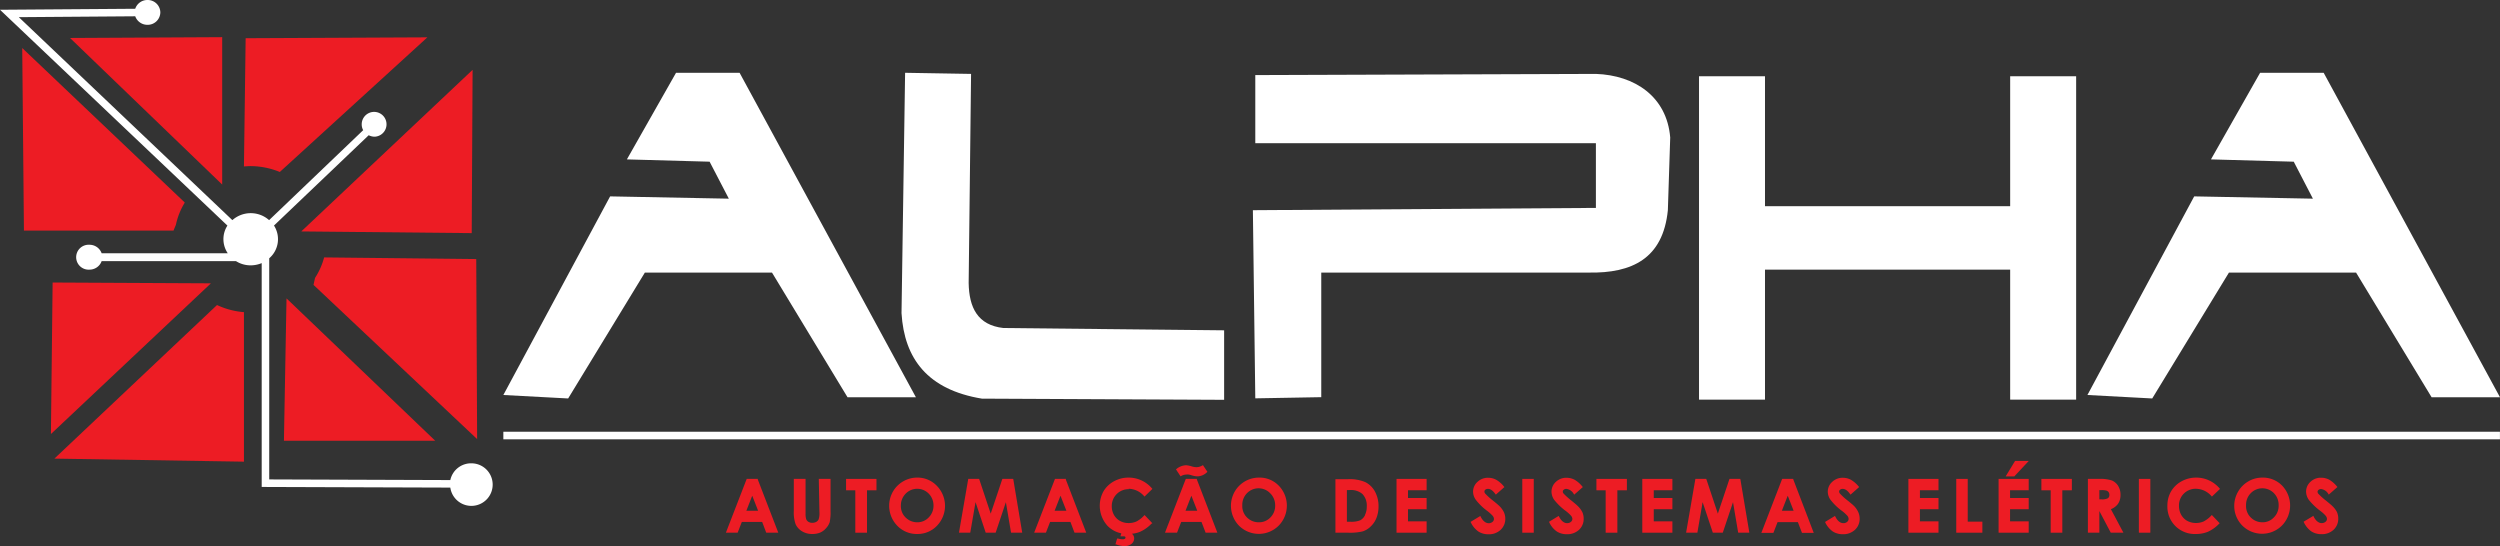 <svg xmlns="http://www.w3.org/2000/svg" viewBox="0 0 425.2 92.89"><rect x="0" y="0" width="425.2" height="92.89" fill="#333333" stroke="none"/><defs><style>.cls-1,.cls-2{fill:#fff;}.cls-2,.cls-3{fill-rule:evenodd;}.cls-3,.cls-4{fill:#ed1c24;}</style></defs><title>Asset 24</title><g id="Layer_2" data-name="Layer 2"><g id="Layer_1-2" data-name="Layer 1"><path class="cls-1" d="M80.16,78.8a3.61,3.61,0,0,0-3.57,2.85l-30.8-.11V43.93a4.29,4.29,0,0,0,.81-5.57L62.71,23a2.25,2.25,0,0,0,1,.25,2.11,2.11,0,1,0-2.19-2.11,2,2,0,0,0,.25,1l-16,15.3a4.71,4.71,0,0,0-6.25,0L3.2,2.92,23,2.77a2.19,2.19,0,0,0,2.08,1.45,2.15,2.15,0,0,0,2.19-2.11A2.15,2.15,0,0,0,25.07,0,2.18,2.18,0,0,0,23,1.49L0,1.66,38.68,38.37a4.22,4.22,0,0,0-.68,2.3,4.29,4.29,0,0,0,.74,2.41H17.29a2.19,2.19,0,0,0-2.07-1.45,2.12,2.12,0,1,0,0,4.23,2.19,2.19,0,0,0,2.07-1.45H40.13a4.64,4.64,0,0,0,2.51.72,4.88,4.88,0,0,0,1.87-.38V82.82l32.08.11a3.62,3.62,0,1,0,3.57-4.13Z"/><polygon class="cls-2" points="85.61 67.18 103.77 33.4 123.96 33.79 120.69 27.5 106.62 27.11 114.98 12.38 125.79 12.38 155.78 67.57 144.15 67.57 131.3 46.36 109.68 46.36 96.63 67.77 85.61 67.18 85.61 67.18"/><polygon class="cls-2" points="395.21 12.38 384.4 12.38 376.04 27.11 390.12 27.5 393.38 33.79 373.19 33.4 355.03 67.18 366.05 67.77 379.1 46.36 400.72 46.36 413.57 67.57 425.2 67.57 395.21 12.38"/><path class="cls-2" d="M153.94,12.38l11.22.19q-.21,17.78-.41,35.56c.07,4.15,1.5,7.17,5.92,7.66l37.53.39V68l-41.2-.2c-9.18-1.51-13.2-6.75-13.67-14.54l.61-40.85Z"/><path class="cls-2" d="M213.5,12.77V24.36h57.93v11l-58.34.39.41,32,11.22-.2V46.36H270.2c7.35.13,12.65-2.36,13.47-10.61q.19-6.18.4-12.37c-.58-7-6.08-10.58-12.64-10.81l-57.93.2Z"/><polygon class="cls-2" points="288.97 12.97 300.19 12.97 300.19 35.07 341.89 35.07 341.89 12.97 353.11 12.97 353.11 67.97 341.89 67.97 341.89 45.86 300.19 45.86 300.19 67.97 288.97 67.97 288.97 12.97 288.97 12.97"/><rect class="cls-1" x="85.61" y="73.43" width="339.58" height="1.29"/><polygon class="cls-3" points="8.66 73.82 35.87 48.19 8.95 48.05 8.66 73.82 8.66 73.82"/><path class="cls-3" d="M9.25,78,36.91,51.88a13.2,13.2,0,0,0,4.58,1.21V78.52L9.25,78Z"/><polygon class="cls-3" points="48.73 50.75 74.02 74.96 48.29 74.96 48.73 50.75 48.73 50.75"/><path class="cls-3" d="M53.32,48.48l.26-1.21a12.16,12.16,0,0,0,1.55-3.49L81,44.06l.15,30.62-27.8-26.2Z"/><path class="cls-3" d="M4.07,39.22H29.51l.41-1a11.93,11.93,0,0,1,1.48-3.72l0-.08L3.78,8.17l.29,31.05Z"/><polygon class="cls-3" points="11.91 6.46 37.79 31.39 37.79 6.32 11.91 6.46 11.91 6.46"/><path class="cls-3" d="M41.78,6.47,41.49,28.3c.36,0,.73-.05,1.1-.05a13.29,13.29,0,0,1,5,1l25.1-22.9-30.91.15Z"/><polygon class="cls-3" points="80.38 11.88 51.24 39.36 80.23 39.65 80.38 11.88 80.38 11.88"/><path class="cls-4" d="M373.49,83.13a3.56,3.56,0,0,1,2.62,1.23l.09.1,1.38-1.31-.08-.09a5.2,5.2,0,0,0-4-1.83,5.12,5.12,0,0,0-2.48.64,4.63,4.63,0,0,0-1.77,1.71,4.77,4.77,0,0,0-.62,2.43,4.64,4.64,0,0,0,4.85,4.81,5.31,5.31,0,0,0,2.05-.38,6.27,6.27,0,0,0,1.9-1.36l.09-.09-1.33-1.4-.1.1a4.73,4.73,0,0,1-1.3,1,3.16,3.16,0,0,1-1.29.26,3.07,3.07,0,0,1-1.51-.37,2.71,2.71,0,0,1-1-1A3.13,3.13,0,0,1,370.6,86a2.8,2.8,0,0,1,.83-2.05A2.84,2.84,0,0,1,373.49,83.13Z"/><rect class="cls-4" x="363.78" y="81.45" width="1.95" height="9.15"/><path class="cls-4" d="M360.22,85.71a2.67,2.67,0,0,0,.44-1.55,2.88,2.88,0,0,0-.4-1.51,2.34,2.34,0,0,0-1.07-.93,6.1,6.1,0,0,0-2.15-.27h-1.93V90.6h1.95V86.92L359,90.6h2.15l-2.13-4A2.68,2.68,0,0,0,360.22,85.71Zm-1.46-1.57a.67.67,0,0,1-.25.6,2.08,2.08,0,0,1-1.05.19h-.4V83.36h.33a2.86,2.86,0,0,1,.9.09.71.71,0,0,1,.47.69Z"/><path class="cls-4" d="M181.31,81.45h-1.88l-3.54,9.15h2l.71-1.83h3.46l.69,1.83h2l-3.48-9.06Zm.06,5.42h-2l1-2.56Z"/><polygon class="cls-4" points="143.9 83.39 145.47 83.39 145.47 90.6 147.46 90.6 147.46 83.39 149.07 83.39 149.07 81.45 143.9 81.45 143.9 83.39"/><path class="cls-4" d="M397.46,87.08a3.61,3.61,0,0,0-.76-1c-.14-.14-.53-.48-1.18-1a11.24,11.24,0,0,1-1.23-1.12.54.54,0,0,1-.12-.34.41.41,0,0,1,.17-.3.66.66,0,0,1,.45-.14A1.67,1.67,0,0,1,396,84l.08.12,1.47-1.29-.09-.1a4.79,4.79,0,0,0-1.34-1.16,3,3,0,0,0-1.33-.32,2.55,2.55,0,0,0-1.83.7,2.24,2.24,0,0,0-.74,1.68,2.48,2.48,0,0,0,.44,1.35,10.18,10.18,0,0,0,1.91,1.86,5.89,5.89,0,0,1,1,.9.9.9,0,0,1,.2.52.64.64,0,0,1-.25.49,1,1,0,0,1-.65.22c-.5,0-1-.37-1.36-1.11l-.06-.12-1.66,1,.06.11a4,4,0,0,0,1.25,1.52,3.1,3.1,0,0,0,1.73.48,2.89,2.89,0,0,0,2.07-.75,2.51,2.51,0,0,0,.79-1.9A2.66,2.66,0,0,0,397.46,87.08Z"/><path class="cls-4" d="M200.82,81a2,2,0,0,1,1-.29,1.69,1.69,0,0,1,.35,0,3.16,3.16,0,0,1,.54.14,3.47,3.47,0,0,0,1,.17,2.41,2.41,0,0,0,1.56-.69l.09-.08-.76-1.14-.11.06a2,2,0,0,1-1,.29,3.17,3.17,0,0,1-.74-.12,4.45,4.45,0,0,0-1-.21,2.69,2.69,0,0,0-1.64.62l-.1.08.8,1.21Z"/><path class="cls-4" d="M128.88,81.45H127l-3.54,9.15h2l.71-1.83h3.46l.69,1.83h2.05l-3.49-9.06Zm.06,5.42h-2l1-2.56Z"/><path class="cls-4" d="M156,81.23a4.77,4.77,0,0,0-4.13,2.38,4.87,4.87,0,0,0,.72,5.79A4.59,4.59,0,0,0,156,90.82a4.53,4.53,0,0,0,3.34-1.38,4.87,4.87,0,0,0,0-6.81A4.53,4.53,0,0,0,156,81.23ZM158.77,86a2.79,2.79,0,0,1-.81,2,2.62,2.62,0,0,1-1.94.83,2.76,2.76,0,0,1-1.8-.64,2.69,2.69,0,0,1-1-2.22A2.83,2.83,0,0,1,154,84,2.74,2.74,0,0,1,158,84,2.86,2.86,0,0,1,158.77,86Z"/><path class="cls-4" d="M384.79,81.23a4.68,4.68,0,0,0-2.39.64,4.76,4.76,0,0,0-1.74,1.74A4.82,4.82,0,0,0,380,86a4.75,4.75,0,0,0,1.36,3.38,4.78,4.78,0,0,0,6.76,0,4.89,4.89,0,0,0,0-6.81A4.57,4.57,0,0,0,384.79,81.23ZM387.55,86a2.75,2.75,0,0,1-.81,2,2.6,2.6,0,0,1-1.94.83,2.73,2.73,0,0,1-1.79-.64,2.67,2.67,0,0,1-1-2.22,2.83,2.83,0,0,1,.8-2.09,2.75,2.75,0,0,1,3.94,0A2.85,2.85,0,0,1,387.55,86Z"/><path class="cls-4" d="M139.37,87.12a3.27,3.27,0,0,1-.12,1.16.91.91,0,0,1-.39.46,1.33,1.33,0,0,1-.7.18,1.23,1.23,0,0,1-.65-.16.93.93,0,0,1-.38-.43,2.9,2.9,0,0,1-.12-1V81.45h-2v5.43a6,6,0,0,0,.32,2.31,2.75,2.75,0,0,0,1.08,1.17,3.22,3.22,0,0,0,1.75.46,3.48,3.48,0,0,0,1.34-.24,2.79,2.79,0,0,0,1-.75,2.91,2.91,0,0,0,.61-1,8.06,8.06,0,0,0,.15-1.9V81.45h-2Z"/><polygon class="cls-4" points="170.48 81.45 168.5 87.36 166.53 81.45 164.68 81.45 163.1 90.6 165.02 90.6 165.92 85.4 167.65 90.6 169.34 90.6 171.08 85.41 171.96 90.6 173.86 90.6 172.33 81.45 170.48 81.45"/><polygon class="cls-4" points="237.52 90.6 242.64 90.6 242.64 88.67 239.47 88.67 239.47 86.61 242.64 86.61 242.64 84.7 239.47 84.7 239.47 83.38 242.64 83.38 242.64 81.45 237.52 81.45 237.52 90.6"/><rect class="cls-4" x="258.91" y="81.45" width="1.95" height="9.15"/><path class="cls-4" d="M255,86.05c-.14-.14-.53-.48-1.19-1a10.74,10.74,0,0,1-1.22-1.12.54.54,0,0,1-.12-.34.39.39,0,0,1,.16-.3.68.68,0,0,1,.46-.14c.41,0,.82.29,1.23.86l.09.12,1.46-1.29-.08-.1a4.81,4.81,0,0,0-1.35-1.16,2.92,2.92,0,0,0-1.32-.32,2.54,2.54,0,0,0-1.83.7,2.21,2.21,0,0,0-.75,1.68A2.42,2.42,0,0,0,251,85a9.73,9.73,0,0,0,1.9,1.86,6.6,6.6,0,0,1,1,.9.86.86,0,0,1,.19.52.64.64,0,0,1-.25.49,1,1,0,0,1-.64.22c-.5,0-1-.37-1.36-1.11l-.07-.12-1.65,1,.05.11a4,4,0,0,0,1.26,1.52,3.1,3.1,0,0,0,1.73.48,2.89,2.89,0,0,0,2.06-.75,2.51,2.51,0,0,0,.8-1.9,2.66,2.66,0,0,0-.23-1.09A3.76,3.76,0,0,0,255,86.05Z"/><path class="cls-4" d="M268.33,86.05c-.14-.14-.51-.47-1.18-1a12.38,12.38,0,0,1-1.23-1.12.54.54,0,0,1-.12-.34.38.38,0,0,1,.17-.3.66.66,0,0,1,.45-.14,1.67,1.67,0,0,1,1.24.86l.08.12,1.47-1.29-.09-.1a4.79,4.79,0,0,0-1.34-1.16,3,3,0,0,0-1.33-.32,2.55,2.55,0,0,0-1.83.7,2.24,2.24,0,0,0-.74,1.68,2.48,2.48,0,0,0,.44,1.35,10.18,10.18,0,0,0,1.91,1.86,5.89,5.89,0,0,1,1,.9.87.87,0,0,1,.2.52.64.64,0,0,1-.25.49,1,1,0,0,1-.65.22c-.5,0-1-.37-1.36-1.11l-.07-.12-1.65,1,.06.11a3.86,3.86,0,0,0,1.25,1.52,3.1,3.1,0,0,0,1.73.48,2.91,2.91,0,0,0,2.07-.75,2.51,2.51,0,0,0,.79-1.9,2.66,2.66,0,0,0-.22-1.09A3.82,3.82,0,0,0,268.33,86.05Z"/><polygon class="cls-4" points="334.67 81.45 332.72 81.45 332.72 90.6 337.16 90.6 337.16 88.72 334.67 88.72 334.67 81.45"/><polygon class="cls-4" points="324.58 90.6 329.7 90.6 329.7 88.67 326.54 88.67 326.54 86.61 329.7 86.61 329.7 84.7 326.54 84.7 326.54 83.38 329.7 83.38 329.7 81.45 324.58 81.45 324.58 90.6"/><path class="cls-4" d="M305,81.45h-1.89l-3.47,9-.07.18h2.05l.71-1.83h3.45l.7,1.83h2L305,81.54Zm.06,5.42h-2l1-2.56Z"/><path class="cls-4" d="M315.33,86.05c-.14-.14-.53-.48-1.19-1a10.74,10.74,0,0,1-1.22-1.12.54.54,0,0,1-.12-.34.39.39,0,0,1,.16-.3.68.68,0,0,1,.46-.14c.41,0,.82.29,1.23.86l.09.12,1.46-1.29-.08-.1a5,5,0,0,0-1.35-1.16,2.93,2.93,0,0,0-1.33-.32,2.53,2.53,0,0,0-1.82.7,2.21,2.21,0,0,0-.75,1.68,2.42,2.42,0,0,0,.45,1.35,9.73,9.73,0,0,0,1.9,1.86,6.09,6.09,0,0,1,1,.9.88.88,0,0,1,.19.52.64.64,0,0,1-.25.49.92.92,0,0,1-.64.22c-.51,0-1-.37-1.36-1.11l-.07-.12-1.65,1,0,.11a4,4,0,0,0,1.26,1.52,3.09,3.09,0,0,0,1.72.48,2.89,2.89,0,0,0,2.07-.75,2.51,2.51,0,0,0,.8-1.9,2.66,2.66,0,0,0-.23-1.09A3.76,3.76,0,0,0,315.33,86.05Z"/><polygon class="cls-4" points="279.32 90.6 284.44 90.6 284.44 88.67 281.27 88.67 281.27 86.61 284.44 86.61 284.44 84.7 281.27 84.7 281.27 83.38 284.44 83.38 284.44 81.45 279.32 81.45 279.32 90.6"/><polygon class="cls-4" points="271.52 83.39 273.09 83.39 273.09 90.6 275.08 90.6 275.08 83.39 276.7 83.39 276.7 81.45 271.52 81.45 271.52 83.39"/><polygon class="cls-4" points="295.99 81.45 294.15 81.45 292.17 87.36 290.23 81.54 290.19 81.45 288.35 81.45 286.8 90.44 286.77 90.6 288.69 90.6 289.58 85.4 291.29 90.51 291.32 90.6 293.01 90.6 294.75 85.41 295.63 90.6 297.53 90.6 296.01 81.56 295.99 81.45"/><polygon class="cls-4" points="347.2 83.39 348.78 83.39 348.78 90.6 350.76 90.6 350.76 83.39 352.38 83.39 352.38 81.45 347.2 81.45 347.2 83.39"/><path class="cls-4" d="M203.57,81.45h-1.89l-3.54,9.15h2.05l.71-1.83h3.45l.7,1.83h2l-3.49-9.06Zm.06,5.42h-2l1-2.56Z"/><path class="cls-4" d="M191.94,83.13a3.56,3.56,0,0,1,2.63,1.23l.09.1L196,83.15l-.08-.09a5.2,5.2,0,0,0-4-1.83,5.09,5.09,0,0,0-2.48.64,4.63,4.63,0,0,0-1.77,1.71,5.09,5.09,0,0,0,.73,5.89,4.58,4.58,0,0,0,2.31,1.24l-.15.51h.52a.48.48,0,0,1,.28.06.17.17,0,0,1,.06.14.27.27,0,0,1-.09.21.64.64,0,0,1-.38.09,3,3,0,0,1-.82-.13l-.13,0-.29,1,.12,0a4.07,4.07,0,0,0,1.39.29,1.88,1.88,0,0,0,1.23-.38,1.21,1.21,0,0,0,.45-.94,1,1,0,0,0-.26-.67l-.12-.11a4.77,4.77,0,0,0,1.42-.35,6.27,6.27,0,0,0,1.9-1.36L196,89l-1.33-1.4-.1.1a4.73,4.73,0,0,1-1.3,1,3.21,3.21,0,0,1-1.3.26,3,3,0,0,1-1.5-.37,2.64,2.64,0,0,1-1-1,3,3,0,0,1-.38-1.51,2.85,2.85,0,0,1,2.89-2.88Z"/><path class="cls-4" d="M214.13,81.23A4.77,4.77,0,0,0,210,83.61a4.87,4.87,0,0,0,.72,5.79,4.78,4.78,0,0,0,6.76,0,4.87,4.87,0,0,0,0-6.81A4.53,4.53,0,0,0,214.13,81.23ZM216.88,86a2.78,2.78,0,0,1-.8,2,2.64,2.64,0,0,1-2,.83,2.73,2.73,0,0,1-1.79-.64,2.69,2.69,0,0,1-1-2.22,2.83,2.83,0,0,1,.8-2.09,2.74,2.74,0,0,1,3.93,0A2.85,2.85,0,0,1,216.88,86Z"/><polygon class="cls-4" points="341.12 81.03 342.59 81.03 345.05 78.4 342.72 78.4 341.12 81.03"/><polygon class="cls-4" points="339.92 90.6 345.04 90.6 345.04 88.67 341.87 88.67 341.87 86.61 345.04 86.61 345.04 84.7 341.87 84.7 341.87 83.38 345.04 83.38 345.04 81.45 339.92 81.45 339.92 90.6"/><path class="cls-4" d="M232.21,82a6.76,6.76,0,0,0-2.94-.5h-2.14V90.6h2.17a9.28,9.28,0,0,0,2.46-.22,3.42,3.42,0,0,0,1.35-.82,4,4,0,0,0,1-1.47,5.35,5.35,0,0,0,.35-1.94,5.18,5.18,0,0,0-.63-2.59A3.82,3.82,0,0,0,232.21,82Zm-.06,5.65a2,2,0,0,1-.8.84,4,4,0,0,1-1.62.25h-.65V83.35h.44a3,3,0,0,1,2.19.66,2.82,2.82,0,0,1,.75,2.1A3.19,3.19,0,0,1,232.15,87.6Z"/></g></g></svg>